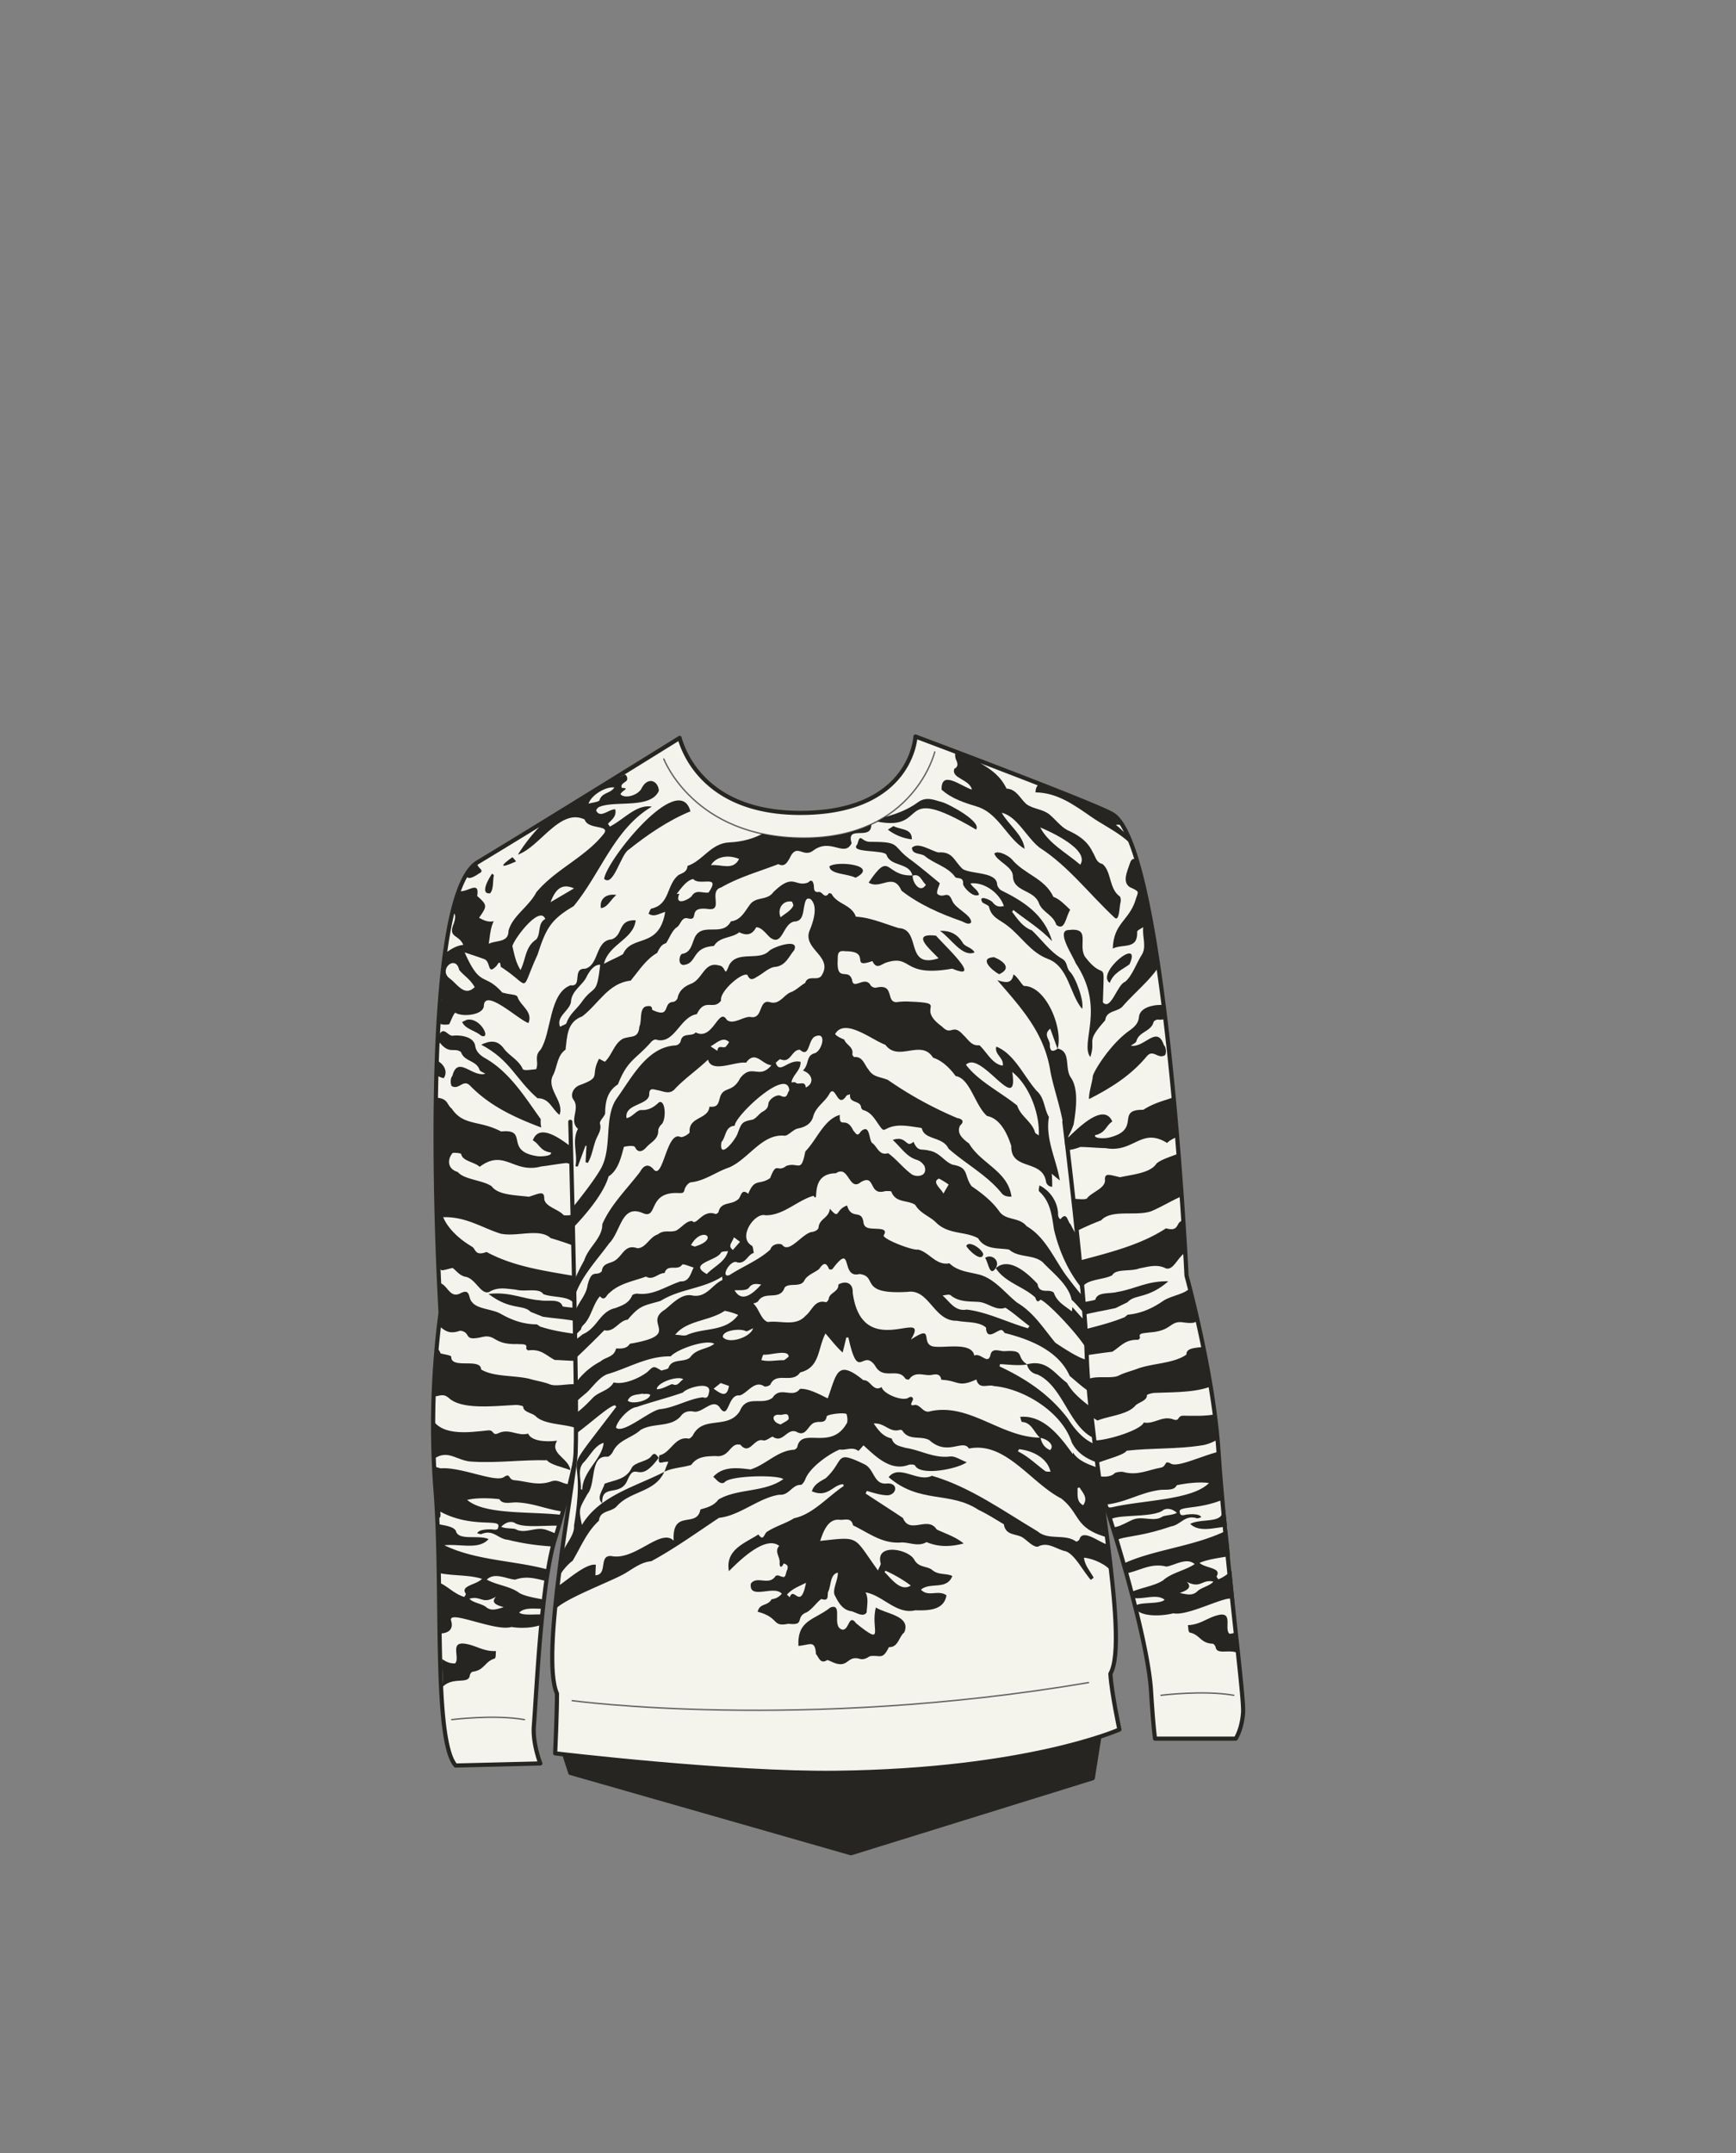 <svg xmlns="http://www.w3.org/2000/svg" xmlns:xlink="http://www.w3.org/1999/xlink" width="1250" height="1550" viewBox="0 0 1250 1550"><rect x="0" y="0" width="1250" height="1550" fill="#808080" stroke="none"/><defs><clipPath id="a"><path d="M799.15,1203.54c-21,7.91-109,43.46-201,46.14C458.94,1250.81,401,1222.09,401,1222.09c-9.66-28.15,9.61-149.43,9.61-149.43-24.9,50.82-25.95,166-25.95,166s-27.64-4.81-65.33,0c1.16-42.87-14.89-241-2.12-293.59-13.72-204.3,5.38-306.88,22.83-321.14,13-10.61,135.78-84.26,135.78-84.26s19.77,63.69,102.89,63.69,95.94-66.88,95.94-66.88,111,41,126.77,50,43.1,100.89,52.89,331.94c24,73.82,40.1,303.09,40.1,303.09s-26.72-6.42-65.38.23c2-25.82-34.52-140.47-34.52-140.47S810.87,1183.12,799.15,1203.54Z" fill="none"/></clipPath></defs><title>s03e12-02</title><polygon points="786.84 1280.17 794.13 1234.28 404.44 1257.22 410.65 1276.35 612.76 1334.2 786.84 1280.17" fill="#262521" stroke="#262521" stroke-linecap="round" stroke-linejoin="round" stroke-width="3"/><path d="M421.22,1019s-11.62,57.38-21.45,88.33-13.09,105-15.36,135.22c-1,12.66,4.65,27,4.65,27l-61,1.5c-16.33-18.74-8.92-129.52-14.45-197.94A619.79,619.79,0,0,1,317.25,945S299.2,647.71,343.93,620.76s145.46-89.52,145.46-89.52-.24-.24.73,2.61c4.11,12.15,21.13,51.38,86.21,51.38,80.35,0,82.84-55,82.84-55s131.41,49.11,142.29,56.21c38.3,25,52.89,331.94,52.89,331.94s19,68.76,22.88,124.63c5.58,81.26,18.66,177.57,17.85,189.79s-5.3,18.89-5.3,18.89h-58.1s-1.25-8-2.89-34.36c-2.47-39.8-31-134-48.07-177.22" fill="#f4f4ed" stroke="#262521" stroke-linecap="round" stroke-linejoin="round" stroke-width="3"/><path d="M836,1220.48s30.63-3.83,52.36,0" fill="none" stroke="#636363" stroke-linecap="round" stroke-linejoin="round"/><path d="M325.27,1238s30.63-3.83,52.37,0" fill="none" stroke="#636363" stroke-linecap="round" stroke-linejoin="round"/><path d="M478,546.43s21.5,56.9,100.8,56.9,94.27-62,94.27-62" fill="none" stroke="#636363" stroke-linecap="round" stroke-linejoin="round"/><path d="M410.65,807.61s5.34,199.1,3.83,238.13c-.83,21.49-25.74,146.36-13.43,173.54.05,13-1.31,43-1.31,43s125.58,15,202.58,14c137.52-1.66,203.71-31.15,203.71-31.15s-5.72-26.57-6.5-40.16c14.5-25-15.26-160.16-17.06-230.11-1.22-47.59-16.09-167.28-16.09-167.28" fill="#f4f4ed" stroke="#262521" stroke-linecap="round" stroke-linejoin="round" stroke-width="3"/><path d="M412,1224.34s164.11,22.31,371.78-13" fill="none" stroke="#636363" stroke-linecap="round" stroke-linejoin="round"/><g clip-path="url(#a)"><path d="M766.87,824.15c.26-.17,1.42-4.47,2.4-6.14a51.85,51.85,0,0,0,3.79-8.55c2.19-12.81,3.23-25.66-1.76-33.35-5.14-6.75.27-19.14-9.66-21.19l-.12.08c4.15-14.43-8.22-45.18-24.18-45.17-1.56-.68-4.87-7-7.64-8.28-1.18,7.05-5.86,5.81-11.59,4.09,17.56,20.35,34,38.17,38.24,65.78C759.51,787.88,766.87,804.9,766.87,824.15ZM755.93,752c0-3.66-5-7.12.29-11.43,1.79,4.93,3.51,9.68,5.24,14.43C758,757.5,755.88,757.08,755.93,752Z" fill="#262521"/><path d="M800.1,1131.47l-3.14-19.7c-4.47-.76-17.4-11.67-19.7-3.61,0,.65-1.92,1.88-2.37,1.64-8.26-5.92-20-.57-27.8-7.36-24.67-14.65-48.59-32-76.05-40-10.14,5.2-23.34-8.79-31.19,1,22.47,19.41,44.08,9.85,64.7,23.55,6.28,2.92,12.32,6.84,18.27,10.38,1.31,8.74,9.56,6.39,14.13,9.92,2.91,2,6.88,6.51,10.3,6.22,7.46-4.08,13.61,2.15,20.19,3.29,6.82,2.59,12.45,14.5,18,20.59l2.06-1.56c-2.57-4.7-6.41-8.81-7-14.4C787,1121.84,797.51,1126.76,800.1,1131.47Z" fill="#262521"/><path d="M413.42,960.22c-8.22-1.17-16.61-2.57-24-5.06l-.36.22V955a10.5,10.5,0,0,1-2.33-1.55c-11,0-19.51-3.82-26.14-7.58-6.42-3.64-17.1-3.33-20.81-8.62-2.76-2.37-.67-10.15-8.33-6.13-7.37,3.76-9.05-5.46-14.12-7.21-22.24,1.2-45,39-35.24,48.57,2.13-6.12,20.65-20.24,33.44-18.26,4.13,2.73,6.81,7,15.86,3.77,8.61,1.28,1.24,8,16,4.51,9.66-2.14,7.87,5.66,25,5.11,3.22.34,7.6-.57,6.49,3-.16.51,1.22,1.63,1.51,1.57,9.23-1.15,12.51,3.45,19.05,6.9,4.62.08,9.28.54,13.95.62Z" fill="#262521"/><path d="M413.78,996.53c-6-.23-13.65,1.75-17.71.15-4.75-1.91-10-2.56-14.67-4-11.53-2.75-25.72-1.24-35-6.77-.06-8.67-21.85.06-21.46-9.15-.18-1.22-6.52-1.87-7.75-2.49-2-5.86-5.28-2.08-8.65,0-13.8-.28-21.42,21.06-16.83,31.55,5-2.45,10.62-4.53,14.51-7.71,3.76,2.86.53,9.06,9.91,6.65,3.69-.82,5.15.14,7.36,1.94,9.18,8.16,31.53,5.6,47.2,4.81,2-.26,6.06.61,6.05,1.14-.05,4,6.36,4.48,8.89,6.83,5.85,6,20,5.63,27.74,8.2a3.69,3.69,0,0,0,.42-.17Z" fill="#262521"/><path d="M295.43,1042.52c6.25,3.51,2.62-.46,7.3-2.4,5.73,2.57,3.59,7.67,9.66,10.16,10.59-7.34,16.56,1.73,27.8,2,17.79,1.15,35.5-1.45,53.68-1,2.52,3.25,11,4.89,16.82,7.11-1.08-8.77-15.24-11.73-9.58-21.17-8.82,1.07-18.64.1-20.83-5.11-7.48,2-12.89-3.58-20.59-.69-5.74,3-3.36-2.08-8.18-1.65-13.6,1.33-37.14,5.35-42.19-12.6C304.49,995.4,279.45,1034.65,295.43,1042.52Z" fill="#262521"/><path d="M400.42,1104.1c-3.12-1.12-6.33-2.63-8.52-3.1-7-1.63-14.42,3.58-20.81-.21-2.94-.65-7.44-.24-10.21-1.65,2.16-2.09,5.46-4.43,9.36-3,5.65,4.14,21.93,1.9,31.93,2.27.73-2.44,1.44-4.9,2.07-7.37a.84.84,0,0,1-.32-.48c-22.9-2.56-54.95.06-67.53-10.74,6.9-1.7,16.91-1.29,23.23-.52,2.38,4.26,8.43,2,13.13,2.35,12.06.72,20.48,4.88,31.86,6.45,1-3.18,1.82-6.44,2.79-9.64s2.31-6.59,2.54-10.06c-4.07.46-7.67-3.5-12.46-2.07-10,3.7-17.56.2-26.73-.65-5.36-.25-2.69-5.92-8.16-2.13-6.48,3.71-30.78-7.59-45.22-6.45-5.93-1.16-15.59-7.45-19.74-.89-4.36,8.36-11,16.71-6.73,25.63,4.07-1.61,3.89-5.4,11.4-5.89,5.65-.36,5,1.33,4,2.17-9.68,13.49-21.87,11.34-13.38,26,4.58-4,3.77-10.13,13.18-10.72l-.06.1c8.37-3.47,12,3.31,11-5.21,22.51,12,42.9,5,41.82,10.48-.21,1.86-.37,3-4.64,2.28-3.14-.15-9.65.1-10.58,2.82,1,.21,2.52.79,3,.56,8.72-3.69,11.81,3.54,19.11,4.12,15.41,3.79,25.31,4.23,32,4.86C398.54,1110.29,399.47,1107.19,400.42,1104.1Z" fill="#262521"/><path d="M391,948c7.8,1.08,16,1.62,23.71,3.09-.11-3.08-1.13-6.4-.52-9.4-2.92-.49-9.54-.81-9.13-1.37-2-5.8-10.72-3.06-16.13-4.18-12.71-.93-21.76-6.39-37.17-4.6,15.87,12.11,24.81,7.19,30.41,12.95C385.15,945.62,388,946.87,391,948Z" fill="#262521"/><path d="M412.52,918.46c-21.19-3.68-43.17-6.8-62.17-17.13-8.36,3.08-7.62-1.84-10.36-3.74-9.73-5.72-17.44-13.22-20.9-21.28,16.27-.61,28.31,7.77,41.34,11.82,11.41,2.57,28-4.23,36.12,3.23,5.17,1.54,10.31,3.15,15.15,5V874.6a17.73,17.73,0,0,1-5.83.26c-3.68-4.39-13.37-6-14-11.78.22-6.23-3.76-3.77-11-1.51-10.45-1.23-22.19-1.24-26.84-7.52-6.22-4.44-20-4.81-24.34-10.27C321.55,841.4,322.29,834,326,830c2.06-.22,6,.24,6.08.83.91,5.19,9.56,5.63,13.3,9.19,17.86-13.32,24.31,5.18,44.36-.27,6.08-.68,12.1-1.87,18.18-2.48,1.5.41,3,.77,4.47,1-.53-4.41-1.24-8.8-1.92-13.19-9.8-7.57-22.74-15.51-26.81-4.1,4.88,2.62,5.22,7.77,13.06,8.74,1.05,2.68-7.66,3-9.91,2.63-24.2-3.65-5.55-19.86-26-17.77-15.68-8.28-27.08-3.79-35.53-16.45-3.52-2.61-2.59-7.36-10.83-7.83-1.92-1.25-2.87-7.36-7.94-7.73-17,5.4-7.62,23.88-11.69,34.08,7-6.71,15.83-12.17,13.17-20l3.39.29c.16,11-9.25,23.44.37,33.12,4.92,4.55.75,11-6.92,15.11-5.28,2.84-11.23,5.72-11.21,11.19,1.37,24.73-13.61,51.22-8.29,75.4,6.74-3.25,24.74-25.77,32.52-17.33.54.45,5.23-1,8.07-1.6,2.57,1.94,4.71,5.12,8.7,6.25,7.93.95,11.41,13.47,17.7,11,6.08-3.81,12.52-2.24,18.9-1.67,6.55,1.9,16.9-1.56,19.93,3.21,6,2.55,17.22,1.25,21.29,5.87ZM296.1,892.73c4.65-4.14,3.76-9.7,11.12-12.8l2.79,2C305.5,886.67,303.32,893.65,296.1,892.73Z" fill="#262521"/><path d="M772.11,941a21.17,21.17,0,0,1-.35,3.1c-4.93-3.95-10.55-6.59-12.9-13.28-.42-1-3-1.56-4.52-1.53-3.62.09-6.6-.26-7.28-5C740.28,917,726.75,904.37,717,913c6.76,10.33,19.83,13.18,28.38,21,.89,2.05,1.25,4.25,3.84,1.67,4.72,1.68,24.59,22.2,32.55,34.43q-.64-9.82-.73-19.68C777.73,947.72,774.83,943.81,772.11,941Z" fill="#262521"/><path d="M793.07,1070c-1.17-4.52-2.38-9-3.39-13.59-6.27-2.3-13.18-4.63-17.18-10.81,0,.44,0,.88,0,1.33-9.34-13.14-21.24-28.37-37.9-26.89.41,1.27.76,3.63,1.24,3.65,7,.39,8.66,7.56,12.95,11.31-28-.27-50.53-25-78.63-19.07-5.28,1.83-6.64-3.88-10.94-4.53-2.58.38-4.22,1-2.21-2.92,1.3-2.52-1-3.53-2.75-2.28-4.16,3-18.39-2.62-19.41-7.64-6.2,3.94-8-5.4-13.16-4.92C602.6,978.12,602.5,989,596,1006.72c-5.41-2.54-13.59-7.27-20-6.83-5.25,7.23-14.1-2.32-19.66,6.3-7.65,6.1-18.69-2.65-23.65,9.74-8.66,13.63-26.53,2.68-33.87,17.53-.72,1-2.16,2.39-3,2.23-10-1.86-12.8,10.36-21,12-1.71,8.32,1.58,4.25,6.46,4.69a72.25,72.25,0,0,0-2.8,7.16c-20.42,10.6-46.87,17.09-59.46,38.31-2.54-11.79-2-11.46,4-22.28,6.3-7.44,1.46-27.89,14.23-26.84,1.08.21,3-1.74,3.84-3.16,4.09-9.12,13.42-10,20.15-16.11,9.2-5.44,21.57-1.54,28.94-9.91,1.78-2.65,5-4.12,9.13-3.35,6.65,1.63,14.35-10.86,19.46-2.11,6.17,8,5.24-10.66,13.79-9.45,5.73-1.61,10.66-11.26,17.7-6.61.83.63,4.16-.44,4.56-1.48,4.33-9.29,15.6,0,21.36-8.53,14.33-3.5,12.47-17,18.19-28,4.12,4.64,7.74,9.54,12.38,13.69.79-3.23,1.72-7,2.64-10.82l1.49,0c7.22,33.06,10.06,7.28,19.26,20.36,5.8,10.65,16.37,1,21.64,9.1.26.61,2.54,1.08,2.77.74,4.52-6.46,10.85-2.34,16.27-3.26,2.75-.47,6.15-1.28,7,3.53,12.64.5,11.76,5.92,25.22-.26,2,7.77,8.41,3.21,12.51,4.76,21,1.72,49.05,18.34,56.19,40.66,3.87,7.47,10.31,11.48,17.29,14a83.65,83.65,0,0,1-1.54-13.23c-7.72-3.19-14.15-10.9-18.57-18-13.11-17.28-30-28.57-49.18-37.57.1-.55.21-1.1.31-1.66,6.5.34,13,1.25,19.49.31a9.1,9.1,0,0,0,7.41,7.12c18.59,8.51,22.63,37.45,40.62,45.83-1.32-7.53-.95-15.3-2.74-22.75-6.32-4.79-12.83-10.21-16.54-17-9.2-6.77-14.52-17.06-28.81-13.38,0,0,0,0,0,0-8.47-5.42-.59-10.57-16.34-9.42-3.64,0-8.94-2.81-10,2.88-1.87,7.14-6.89-2-11.64.27-1.5-9.59-20.37-5.68-27.27-6.35-13.6-.07.42-17.65-18.34-5.15,15-25-35,17.12-41.9-33.72.4-7.42-5.44-8.81-10.3-5.93.25,5.43-6.38,5.62-7,10.4-.12.9-1.5,2.46-2,2.33-8.1-2.16-9.94,6.1-14.57,9.67-7.2,8.15-17.89,3.32-27.12,4.58-5.07-1.38-6.41-9.71-10.57-13.31.72-.34,2.87-.64,3.62-1.88,4.9-7.61,15.47.24,18.93-9.61,3.19-3.85,11.88.52,14.45-5.58,2.35-3.71,7.18-5.17,10.27-7.68,2.65-3.52,4.75-6.17,7.28,0,.13.32,1.9.4,2.34,0,15.49-20.55,5.45,7.16,19.56,3.51,13.77,1.6-1.14,15,34.7,12.84,15.64-2.27,18.75,21.26,35.41,20.81,6.56,1.35,16,.38,21,4.94.23,7.8,5.25,4.26,7.72,3,2.64-1.31,3.71-2.32,5.67.87,16.58,4.15,38.63,12.05,46.83,30.92,4.89,4,9.54,8.45,14.88,11.78-1-7.78-1.85-15.58-2.52-23.4-3.43-.5-10.47-4.08-22.7-12.31-8.67-10.48-15.58-21.76-27.52-28.86-8.67-6.95-15.5-16.34-26.14-19.86-7.63-2.14-16.43-2.41-22.59-8.45-9.63,1.91-14.54-8.1-22.65-9.89-3.45.85-24-6.88-24.77-10.06,4.78-7.23-9-3.45-12.5-6.14-.86-.24-1.76-1.87-1.91-3-1.19-10.48-8.56-1.57-11.87-12.52C601,871,605,878.68,597.51,870.19c-.52,6.63-7.31,7-8.07,13.19-.07,1.62-1.62,2.81-4.26,3.49-7,.22-16.83,16.2-21.93,9.34-.77-.9-6.88-1.6-8.58,3.37-8.39,7.72-19.88,12.15-29.44,18.42-7.19,2.43.88-12,5.73-9.12,6.15,1.12,7.34-5.77,11.83-6.86-.48-1.81-.43-4.58-1.53-5.27-10.39-6,2.19-24,9.81-21.85,13,.31,23.12-10.85,34.72-14,4.78,6.65-3.72-16.1,16.11-16.23,9.36-6.44,9.23,13.57,18,6.33,10.76-6.23,5.24,10.12,17.41,6.53,1.57,0,4.29-.23,4.53.43,3.08,8.3,11.79,5.77,17.17,9.47,3.58,6.09,10.25,8.13,14.69,12.4,9,9.2,21,6.36,30.55,11.6,5.12,8.55,14.94,6.87,22.32,8.16,7,6.15,17.12,3.26,24.1,9,7.38,7.86,18.64,16.11,21,27.25,3,2.52,5.55,6,8.39,8.91-.24-3.89-.5-7.78-.56-11.68-4.16-4.65-7.95-9.77-11.53-14.41-9.12-12.49-15-27.86-28.75-35.89-5.57-6.83-14.83-3.81-19.63-10.59-5.4-7.63-12.55-13.05-20-18.22-5.61-7.55-1.57-13.52-13.64-15.44-6.2-2.36-9.27-8.84-16.9-10.14-5.74-1.66-8,1.23-11.32-6.42-5.47,5.33-4.65-4.86-14.9-1.28,6.1,5.55,9.9,12.09,17.28,14.31a10,10,0,0,1,5.6,4.6c2.4,7-5,8.21-8.95,6-6.18-4.31-11.29-11.16-17.33-15.39-6.52,2.1-7.77-5.08-11.68-7.5-2.33-3.56-1.4-13.66-7.84-8.22-2.57,4.08-3.33,1.91-5.49-.54-5.24-11.15-10.24-.6-9.72-11.27-11.37,3.11-16.6,17.94-24.84,26.3-3.08,16.12-4.77,7.35-13.64,10.38-6.87,5.39-6.85-3.91-11.65,8.72-7.52,5.52-11.21-.35-15.78,11.4-5.51-4.61-5.05,3-7.7,4.23-4.53,3.88-12,1.34-13.67,8.67-.15.71-1.62,1.77-2.25,1.61-9.22-3.55-13.71,8.84-16.74,5.07-4.28-.34-7.89,5.11-11.75,6.94-4.53,1.5-8.49-.88-13,2.66-6.15,2-8.51,9.78-14.67,10-9.81-3.43-10.53,6.46-17.69,9.65-3.41,1.41-7.49,1.71-8,6.92-4,4.25-7.11-2.42-10.25,10-1,7.18-6.12,11.75-8.64,18.24,0,.41-.06.79-.1,1.18V961.3c1.31-1.42,2.61-2.85,4-4.11a5.65,5.65,0,0,1,1.28-2.87c6.24-5.67,6.87-14.68,12.35-21.1,3.66,4.15,4.71-1.16,6.75-2.31,7.37-7.1,17.54-8.55,26.43-11.87,5.17,3.05,8.81-2.66,13.41-2.53,1.9-7,9.29-1.22,12.6-6,.66-1,5.43,1.27,8.3,2-2.36,4.81-3.23,10.31-9.48,10-10.81,3.58-19.66,10.4-31.2,8.79-1.28.11-3.26.52-3.62,1.4-2.35,5.61-7.3,7.19-12,9-11.39,2.48-12.89,14.36-23.58,18.91-.41.38-2.72,2.15-5.63,4.37v13.43c8.26-7.8,17.42-16.84,21.16-20.74,7.31,1.73,10.5-7,16.89-7.61,8.93-10.57,11.31-9.89,23.63-13.49,14.12-8.83,30.55-8.57,44.41-17.54,0,1.42.25,2.46.07,2.54-7.37,3.24-11.4,13-21.71,11.08-7.36-1.62-13.8,5.43-19.35,10-17,10.4,13.28,18.17-25.47,24.75-2.57,3.89-6.27,3.41-10,3.45-1.32,6.28-7.51,6-11.11,9.26a51,51,0,0,0-17.75,15.3c.27,4.47.41,8.94.49,13.41,3.22-3,6.68-5.7,7.74-6.72,4.34-4.27,8.56-10.41,14.08-12.69,15.5-4.48,29.21-13.24,45.9-12.94,4.86-5.36,26-12.54,31.4-9-5.31,4.09-12.66,3.29-17.25,9.56-4,4.25-13.26.52-15.71,7.7-.32,1-3,1.25-5.06,2-5.47-3.1-5.29-3.79-9.92.79-5.74,4.61-17.39,9.67-24.48,7.71-3.49,6.13-10.73,6.56-15.1,11.15-1.39,1.45-6.91,7.35-11.47,10.58.07,4.85.23,9.72.21,14.58,10.28-7.5,23.37-19.65,27.3-19.81l.94,1c-46.08,60.7-20,21.06-30.46,85.61.54,7-6.26,13.19-8.17,19.62-1.2,4-3,13.46-2.2,17.59.06-3.15,6.8-10.27,9.31-11.82,6-10,10.09-20.75,19-28.92.8-7.79,8.84-5.88,12.92-10.48,9.82-11.12,27.4-9.81,34.14-24.74,6.09-3,13.32-3,19.44-5,4.46-6.31,11-6.1,17.32-6.37,10.58,1.48,10.26-10,18.08-8.09,6.72,8,9.66-5.2,16.33-3.15,2.15.49,5.25-2.27,6.86-2.73,7.34,5.35,10.18-6.35,17.09-3.5,7.68,4.47,8.19-6.28,14.3-6.83,2.51-.85,6.67,1.22,7.47-4.11.26-1.76,13.85-3.22,14.37-1.62.69,2.13,1,5.72-.18,7-11.4,19.3-32.25,1.89-35.29,16.4,0,.76-1.61,2.15-2.45,2.13-11.76.56-20.14,10.77-31.27,14.17-8.8-1.06-19.65-2.65-26.82,5.34,2.36,1.77,5,6.14,8.22,3.89,3.27-4.77,37.76-5.59,42.25-2.28-13.59,9.78-32.92,6.58-46.71,14.7-3.48,4.63-8.2,5.76-13,7.15-2.49,14-20.59-.87-19.25,22.48-9.32-9.39-27.66,14.57-44.89,11.06-9.44-.82-2.3,13.48-11.47,13.84.08-2.53.18-5.05.28-7.58-7.19-1.07-20.36,11-26.61,15-.27.13-3.33,14.78-2.37,16.87,7.56-8,41.4-20.32,50.62-26,5.71-3.45,11.38-7.84,18.24-8.37,16.27-8.73,33.08-20.8,48.85-31.27,14.92-1.5,28.8-14.56,43.52-16.64,6.87.69,9.13-7.25,15.25-7.07,1.09,0,2.73-2.4,3.33-4,3.22-8.66,17.27-18.43,24.8-21.47,4.41.75,9.1-2.29,13.39,1,.21.16,2.46-2.64,3.74-4,8.71,7.94,19.46,18.88,32.4,14.08,1.41-.54,4.42-.29,4.72.47,3.93,7.75,30.6,2.46,37.22-2.39-4.36-1.6-8.34-4.51-12-4.15-11.52,1.5-21.16-4.58-32-6.17-3.9-1.26-8.48-1.54-10.05-6.78-5.83-1.35-8.85-4.8-12.95-10.79,8.21-.56,11.14,6.67,18.69,4.63a2,2,0,0,1,1.88.41c4.91,7.73,13.23,3.41,19.57,7,13.07,11.77,24-1.17,28.45,6,26.34-5.35,44.56,24.75,66.53,36,13.69,10.84,9.27,20.85,31.54,27.49Q794.36,1088.26,793.07,1070ZM549.86,975.22c4.22.65,18-4.09,18,1.45a23.28,23.28,0,0,1-3.3,2.55c-6.89,0-10.91,1.3-16.37-.08C548.72,977.77,549.18,975.3,549.86,975.22Zm134.65-42.71c6,5,13.68,4.31,20.18,4.78,6.82.48,12.19,6.69,19.25,4.17,6,3.83,11.55,9,17.38,13.23-.4.53-.8,1-1.21,1.57-14.5-4.15-29.31-11.74-44.09-13.46-8.29,1.51-11.91-5.34-17.36-10.18C680.65,932.53,683.32,931.53,684.51,932.51Zm-8.38-84a56.57,56.57,0,0,1,6.94,4.28l-3.77,6.5C677.79,855.9,670.49,850.84,676.13,848.51ZM528.49,890.76l4.35,3.26-5.1,5.84C523.82,897,527,894.83,528.49,890.76Zm-8,71.77c-.35-4.95,12.81-6.33,16.45-4.24,1.05.53,3.06-1.06,5.33-2C540.34,962.83,524.55,968,520.45,962.53ZM539,927.45c2.58-4,5.82-3.12,9.1-2.69-5.18,5.76-13.72,13.88-19.15,4.15C531.94,928.69,536.76,929.35,539,927.45Zm-41.47-31c7.87-14.4,21.21-4.45,2.7,1Zm11.39,20.75c-14.06-7.61,7.27-9.54,10.15-15.33.87-1.13,3.38-.84,5.14-1.2C522.17,908.55,514.22,911.64,508.93,917.22Zm-14.6,44c-2.19.8-5.63-.43-8.16-.22,8.14-10.52,24.83-9.86,35.66-17.29a46.56,46.56,0,0,1,9.71,2.94C522.35,959.25,506.61,955.51,494.33,961.23Zm24.59,34.48,6,2.09c-1.55,9.06-6,5.49-11.08,2ZM492,993c-3,1.88-3.9,5.4-8,3.45-2.92.91-7.3,3.8-11.12,3.7C473.19,995.18,488.14,990.19,492,993Zm-29.13,10.2.06.4c1.79-.12,3.56-.32,5.26.44-.3,4.38-13.43,7.42-16.19,4.27C454.05,1003.58,458.83,1004.27,462.9,1003.24Zm-4.59,9.8c10.91-3.77,22.65-6.67,33.51-10.49,2.57-3.38,20.13-8.51,18.86-.64-.51,1.78-.55,5.59-4.5,4.07-10.25,1.1-20.16,7.45-30.84,8.56-7.54,1-26.67,18.14-31.76,13.32C444.2,1023,453,1013.36,458.31,1013Zm-38.64,40.46c5-4.72,8.32-12.8,15-14.71-1.08,11.7-15,20.24-15.39,33.69l-1-.26C418.73,1066.1,415.65,1058.59,419.67,1053.5Zm142.46-28c-6.13-1.32-7.22-7.66-.62-6.9,2.34.41,6.43-2.53,6.41,2.67C567.91,1022.6,564.47,1023.9,562.13,1025.53Zm190.24,33.41c-6.42-4.78-12.21-10.5-19.41-14l.85-1.56c9.21,1,20.23,5.91,22.66,16.24C755.09,1059.43,753.39,1059.69,752.37,1058.94Zm3.71-14.94c-3.79-1.61-5.84-4.55-6.8-8.68C753,1035.59,760.09,1040.07,756.08,1044Zm23.83,39.69c-4.92-2.59-3.85-7.52-4-12.37l1.38-.39C780.07,1075.15,783.51,1078.57,779.91,1083.69Z" fill="#262521"/><path d="M763.08,849.83c-2.31-14.9-10.54-29.68-7.81-45.69-3.56-5.9-3-13.65-8.82-18.81-9.11-10.21-16.13-26.83-29.09-31.83-1.43,5.79,5.49,7.83,4.72,13.66-7.53-.86-11.58-9.85-16.85-14.65-5.75.7-8.08-4.22-11.63-7.41-7.74-8.79-8.46,1.14-15.23-6-19.9-14.3,5.58-16.85-23.09-18a47.42,47.42,0,0,0-9.75.38c-8,0-.94-13.78-14.95-10.39a4.58,4.58,0,0,1-3.65-1.64c-3.89-7.42-12.44,3.53-13.32-3.69-2.56-9.74-11.56,2.53-10.39-15.13-.12-5.17,1-6.4,5.59-5.8,19.18,0,2.47,12.93,19.36,7.08,3,6.4,6.21,2.32,10.14,1,19-5.88,10.81,10.87,47.36,4.45,23.41,9.85-7.33-18.31-11.62-23.71-19.09-2.28-4.09,9.92,1.77,16.25-24.53,8-12.2-20.88-28.57-21.71-10.2-3.07-20.46-7.67-31-8.23-3-8.73-13.28-8.82-17.38-16.26-.28-.49-1.91-.83-2.06-.6-3,4.53-4.72-1.28-7.07-.95-4.57.64-3.29-3.23-3.9-5.54-.77-2.94-1.79-3.32-4.06-1.23-9.57,3.51-10.22-7.41-24.86,6.84-4.48,6.19-11.69,3.16-16.38,8.34-4.1,5.13-6.77,11.92-14.27,12.74-6.22,12.07-21.78-.73-26.61,13.11-1.66,4-2.63,9.57-8.58,10.31-2,1.09-3.12,7.69,1,8,10.22-1,5.62-12.67,21.95-13.66,4.28-7,12.84-5.46,18.27-9.89,5,2.46,9.21,2.16,12.17-3.57,3.7-.27,7.28,4.81,10,7.3,9.63,7.28,9-11.61,18.71-11.55,5.29-1.11,5-7.14,6-11.46.67-3.09,1.32-6.2,4.55-4.5,5.49,5,1.91,15.93-.52,21.92-6.34,14.08,17.79,19.08,8.11,33.41-3.19,3.61-9.54-1.07-11.54,4.91-3,1.72-6.44,5.05-9.61,6.41-5.66,1.64-8.51,9.64-15.81,7.46-8.43-2.32-4.66,12.42-13.9,10.66-5-.64-12.38,5.95-17.12,2.1-5.8-9.87-9.95,15.47-22.41,9-2.86,3.48-9.64-.48-10.84,6.54a4.59,4.59,0,0,1-3.52,2.81c-20.7,1-31.8,23.44-42.71,38.51-9.31,13.91-2.63,35.65-11.53,50.79-4.46,7.59-12.11,17.53-19.65,27v15c11.17-11.7,22.38-25.76,25.53-37,7.12-4.46,9.14-14.48,11.06-21.29,2.63-.61,7.32-1.08,7.95.2,3,6.24,7.66.74,8.24.08,3.17-3.61,8.66-5.64,8.5-12,0-1.39,1.06-3.08,2.08-4.2,3.83-2.75,3.41-18.32-1.53-16.13-3.73,3.58-7.55,5.9-13,5.57-3.29.2-6.5,5.43-10.42,5.8-1.49-10.39,15.39-9,16.38-16.69-.12-4.64,1.95-4.4,4.92-3.61,5.41.76,9.88,4.16,14.3-1.47,7.23-7.36,15.63-13.18,23.12-20.32,2.44,10.1,19.87,1,27.37,2.23,6.77-9.37,11.49,1.36,18.29,1.81-9,10.73-13.94-1.71-22.53,9.34-5.67,11.07-12.24,5.34-14.65,14.3-1.27,4.85-2,6.62-7.45,6.21-.83,9.38-15.18,7-14.27,18.31.08,1-4.81,4.09-6.58,3.5-10-4.73-12.4,30.79-19.18,23.53-3.67-4.42-7.08-3.66-10,1.63-9.19,12.08-20.92,23.4-27.11,37.57.15,10.1-10,16.46-13,26-2.5,4.55-4.92,9.31-7,14.25v12.37c4.37-14.58,16.32-26.89,24.84-38.68,8.75-8.84,8.77-28.58,24.43-21.83,11.16,4.71,2.9-15.9,26-14.45,2.21-.11,3.33.33,4-2.69.47-2,2.92-5,4.61-5.1,9.95-1,18.14-7.6,27.45-10.68,13.88-6,23.43-24,39.31-22.91,2.77.77,6.61-4.48,10.26-5.15,5.35-1,9.55-3.51,10.92-8.54,2-7.44,8.76-10.54,11.89-16.81,4.36-6.49,5.54,11.64,12,1.9.5-.71,1.8-.8,2.72-1.18C611,794.49,619.35,792,620,797a2.91,2.91,0,0,0,1.42,2.12c6.5,1.69,9.12,7.85,12.82,12.62,1.59,2.06,2,2,4.2.86,7.38-3.85,15.8-1.83,23.59-.8.63.08,1.71.32,1.77.65,1.92,8.45,15,5.61,19.17,14.46,11.8,10.6,27.37,18.84,37.91,31.67,1.77,2.57,4.62,3,7.44,2.93C725.76,843,706.54,838,697.75,823.25c-3.76-2.83-9.34-6.93-6.49-12.92,4.51-3.9-.6-5.26-1.8-5.32a274.9,274.9,0,0,1-50.19-27.57c-6.4-2.54-10.41-1.88-14-7.54-2.94-3.43-4-9.44-10.16-8.89-.42,0-1.48-1.48-1.37-2.1.94-5.3-4.47-6.55-5.8-10.42-1.71-.9-5.09-2-6.62-4.08,7-12,26.84,4.52,36.17,7.74,9.39,12.76,25.84-4.48,34.38,9.35,6.24,1.81,12.27,7.62,16.19,13.16,10.57,1.69,13.85,21.09,22.69,28.79,9.43,1.76,14.55,12.67,17.43,21.57-.44,18.06,22.24,9.2,25,25.57a4.47,4.47,0,0,0,4.46,3.79,88.65,88.65,0,0,0-.36-9.36Zm-192-197.55c-1.85,3.59-6,5.57-9,8.09-2.57-5.75,1.36-12.45,8.17-11.28C570.53,649.81,571.46,651.3,571.12,652.28ZM522.5,753.59c-1.74,1.41-5.58-1.87-5.93,2.94l-4.92-3.22c4.56-2.56,9-7.35,13.33-3.09A16.5,16.5,0,0,1,522.5,753.59Zm39.67,35.32c-2.8-1.39-8.63,2.39-8.94,5.91s-2.41,4.47-4.66,5.87-4.11,4.55-6.74,5.39c-7.55,1.35-7.9,2.47-10.56,9.51-1.32,4.71-13.85,20.32-11.81,6.65,3.42-3.69,2.51-11.4,9.57-11.76-.11-7,38.21-42.82,39.3-25.42C566.74,786.55,567.24,791.45,562.17,788.91Zm24.7-30.75C580,759.92,583,766,578.14,770.7c7.29,2.7,8.16,9.38,2.07,12.24-.49-5.51-5.27-1.36-7.34-3.57-.51-.55-2-.11-3-.12,1-5.77,6.85-8.46,6.56-14.82-9.08-2.08-15,9.42-17.87.64,1.19-.87,2.7-2.74,3.5-2.45,7.37,3.13,7.83-6.93,13.86-6.91,7.46,6.64,5.64-8.18,11.6-9.77C595.41,743,591.9,756.21,586.87,758.16ZM748,817.4c-1-.74-2.57-1.34-2.75-2.25-2.33-7.93-10.34-11.33-12.8-19.22-11.78-9.54-28.23-17.72-36.91-29.4,10.82-10.94,38.33,37.94,33.32,5.2C741.27,781.66,748.7,801.67,748,817.4Z" fill="#262521"/><path d="M778,908.42c-.9-6.34-2.5-12.6-3.2-19a2.15,2.15,0,0,1-.76-2.11c-1.22-2.11-2.39-4.25-3.46-6.45,0,.09,0,.17-.07.26-1.92-2.47-2.45-8.89-6.88-3.45-1.19-.24-1.85-2.37-1.78-3.64-.15-9.07-6.22-17.21-13.45-20.63-.07,1.49-.77,3.77-.12,4.36,8.07,7.25,9.07,17.18,10.64,27.42,3.79,16,10.72,31.21,20.81,43.16C779.09,921.73,778.93,915,778,908.42Z" fill="#262521"/><path d="M474.39,1049.39c-15,20.68-16.26,1.8-22.43,15.8-5,13.31-19.35,2.07-18.28,17.44l.21-.22c-5-3.87.24-9.56,1.5-14.3,7.12-2.64,15.63-2.87,19.67-11.72,2.5-3.78,10.44-4.17,13.49-7.55,2.89-4.22,4.14-1.24,5.82.82Z" fill="#262521"/><path d="M431.34,581c11.38-5,37.26,1.72,43.1-11.76-.64-7.39-8.18-10.43-12.63-1.38-2.68,4.7-11.7,7.41-15,4,.54-2.56,7.37-4.51,1-4.59-1.44-2.71,2.09-3.79,3.48-5.36,1-1.39-.15-4.69-2-4.28-5.45,5.14-15.61.5-18.85,10.22-23.42,7.3-44.35,26.26-57.53,47.41C388.7,609.83,403.29,581.41,421,590c2.19,7.61,19.27,3.5,13.54,10.54-13.61,17-34.36,25.09-48.36,41.85-5.34,10.36-17.4,17.13-20.06,27.88,0,8.5-8.76,6.49-14.21,9.19.91-5.51,1.12-11.2,3.59-16.25-3.89.87-7.18-.59-10.55-2.5,6-8.47,6-9.11-1.36-15.67,2.32-14-10.91,2.12-15.75-5.67-10.45,2.94-13.44,18.66-17.53,28.24l-1.66-.66,3.09-13.14-1.23-.75c-7.84,13.56-17,40.5-13.13,56.31-3.47,15.88-7.64,33.83-3.88,49.79,2.76-8.49,5.53-9.09,11.58-13.94,2.77-3.25,2.94,2.61,5.07,3.2,2.44.68,5.31,1.11,7,2.77,6.7,7.92,10,2.67,14.82,6.24,2.22,6.87,11,5.86,13.31,12.71.44,1.32,2.74,1.93,4.18,2.86-9.49,2.84-19.85-13.63-23.75,1.66-1.62,1.64-1.38,6.07-.39,7.27,5.39,3,8.27-5.65,13.43-.06,14.29,14.62,32.38,22.85,51,29.87a19.5,19.5,0,0,1-.38-6c-12-16.82-22.84-34.47-40.9-44.4-3.47-2.29-5.74-4.48-6.4-8.85-1.42-6.43-10.85-7.35-15.58-6.91-3.88,1-6.58-7.07-10.18-.79-2.29-3.24-7.09-9.33-3.94-13.21,2.82,5.88,5.49,6.61,10.92,5.86.76-.54,3.12-7.86,4.63-8.37,4.46,3.16,20,2,20.48-4.9.5-13.43,25.91,10.81,32.14,12.3,3.25-8.39-5.7-12.15-7.94-18.84-.55-1.67-5.47-1.66-8.38-2.46-1.05-.29-2.72-.4-3-1.1C348.4,700,346,711.49,334.57,685.67c4.91,1.65,9.78,3.19,14.57,5,4.36,2.5,1.75,11.35,8.08,5,1.12-.94,2.81-5.73,3.33.34,22.7,14.72,13.37,19.74,26.55-8.81,6-18.76,9.59-25.27,25.91-34.8,19.66-23.8,29.23-55.67,56.3-71.66-11-2-20.47,9.54-30.18,14.32l-1.39-2c2.92-3.06,6.37-5.46,5.26-10.4-4.6-.23-10.65,6.8-13.7,1C429.09,583.16,430.41,581.37,431.34,581ZM305.18,696.22l1.49-.19c2.18,6.86,4.95,13.41,10.28,18C323.2,734.89,303.41,703.69,305.18,696.22Zm2-9.93c7.25-12.85,12.57,11.34,14.36-20.94l-1.18-.43c1.24-9,10.35-11.47,6.39-.11-4.36,10.61,3.53,7.62,6.85,15.44C321.75,681.54,319.09,692.81,307.15,686.29Zm34.63,24.32c-7.33,7.29-12.43-2.11-17.85-6.07-8.77-6.27,4.13-17.85,6.68-6.27C334,702.47,338.28,704.59,341.78,710.61Zm44.44-34.4c-8.18,5.41-7.4,13.91-11.43,22.13-3.42-5.46-4.33-10.48-5.88-17.24,1.58-5.73,19.74-29.61,23.68-19.52C386.93,664.79,389.56,672,386.22,676.21Zm10.2-26.72c3.85-10.39,8.84-13.45,16.87-9.92Zm27.32-70.87c2-6.39,12.84-12.63,18.59-11.66-3.09,4.63-9.06,3.36-10.81,9.45C429.29,577.74,426.25,577.78,423.74,578.62Z" fill="#262521"/><path d="M849.47,713.15l-.06-.17c-.55,3.16-2.82,6.63-4.14,8.85-4-6-6.16,2.32-10.1,1.66-4.75,0-14.08,1.72-15,8.25-.35,4.41-2.46,6.79-5.77,9.37-14.75,9.78-27.57,31.19-27.57,33.89s-3.19,12.72-2.64,16.25c15.39-7.79,30-16.93,41.36-30.57,4.75-6,8.21,2.32,13.38-1.1.91-1.28.84-5.72-.88-7.21-5-14.91-14.14,2.41-23.8.41,1.37-1.06,3.62-1.87,4-3.22,1.81-7,10.65-6.79,12.39-13.83.21-.84,2.19-1.85,3.21-1.71,5.05.72,8-2.27,11.13-5.8,2-2.87,7.18-1.72,8.5-5.7C852.27,719.29,850.72,716.19,849.47,713.15Z" fill="#262521"/><path d="M607.12,1068.53c-7.42.22-10.78,10.06-22.53,5.1,1.43-5,6-7.11,10-9.45,14-12.92,5.64-20.77,28.06-9.9,7.3,3.83,6.36,15,16.26,13.71,8.24-.31,6.79,8.19.1,8.51-5-.09-10-1.78-14.88-3.15-.27.63-.55,1.26-.83,1.9,8.9,5.87,18.09,11.71,26.86,17.59,4.93,12.24,17.83-1.85,24.29,8.25,5.93,2.88,13.74,5.3,19.4,10.1-9.07,2.38-17.91,2.75-26.67-1-6.32,3.72-12.69-.16-18.73.3-13.41.94-23.3-7.16-34.2-12.33-1.29-6-6-3.74-9.27-4-8.64-1.18-12,8-14.4,15.18,29.07-3.2,23.6-3.5,41.62,21.27,1-2.67,2.21-4.15,1.92-5.13-4-15,20.46-10.16,24.27-2.46,3.31,5.65,8.71,4.31,12.54,7,4.61,4.17,9.94,2.36,14.8,4.57-4,10.46-15.89,4.13-22.58,9.85,5.22,5.62,12.4-.19,18.35,4.07-1.83,11.39-14.43,10.94-22.49,10.79-13.55,3.26-23.4-10.87-35.78-12.89,2.35,4.31,1,9.64.82,14.41-2.76,4.13-8.21-.65-11.86-1-6.09-1.32-8.88-6.92-11.21-11.53-1.7-4,2.56-11,2.3-16.13-5.81,1.41-4.66,9.19-7,13.89-.75,2.33,1,7.09-4.79,5.12-2.67,1.3-7.57,8.8-11.92,10.11-6.75,3.76.11,9.06-11.95,7.71-12.16,2.51-5.91-4.34-22.06-8.65,1.5-6.43,7.23-3.85,10-9a11,11,0,0,0,7.37-3.93c-5.3-6.64-23.94,4.92-22.29-7.34,4.53-6,13.08,1.93,17.8-5.45a2.63,2.63,0,0,1,2.36-.29c4.37,1.61,4.34,1.66,5.49-2.89,1.35-3.1,1.53-4.82-2-5.86-2,4.25-3.11,2-2.9-.75.3-4-4-7.86-.32-11.91-9.84-7.75-28.28,10.2-36.22,18.21-2.77-15.6,11.64-20.19,21.24-26.45,3.51,5.11,4,.13,5.86-1.67,6-4.12,13.79-6.18,19.84-10,13.53-2.81,24-15.41,35.73-23.18Zm30.43,62.25-.58,1.06c4.91,4.83,11.6,14.38,18.84,9.61A96.19,96.19,0,0,0,637.55,1130.78Zm-57.18,8.69c-4.79,2.51-10,4.25-13.73,8.55l2,1.93C571.71,1141.31,576.36,1160.12,580.37,1139.47Z" fill="#262521"/><path d="M627,590.42c3.51,17.49-18.44,1.8-13.79,16.61-5.23,10.64-15.13-4.33-27.8,5.43-7.3,5.44-11.7-6.21-16.94,5.61-2.11,3.64-3.8,6.1-8.08,4.07-13.5,5.21-28.41,9.32-41.14,16.76-9.32,2.62,1.65,16.45-8.57,15.59-16.57-2.4-6.68,8.45-14.86,6.81-5.15-1.81-5.46,4.37-8.48,6.27-3.39,2.18-5.47,8.06-7.69,11.4-3.61,1-4.86,3.9-6.5,7.09-7.79,4.29-13.28,12.93-19,19.92-16.12,1.72-23,16.54-34.84,25.69-11.07,4.1-10.86,14-12.11,24-6,4.24-5.86,11.81-8.63,17.75-6.13,10.16,8.15,19.35,4.29,29.21-5.65-4.24-7-12-15.89-12-16-14-19.4-27.42-40.49-38.54,6.34-2.89,11.57-3.72,16.37,2.85,3.89,5.33,10.54,7.9,13.59,14.71.62,1.39,6.25.41,9.53.09.4,0,.89-2.77.8-4.21-.21-3.63-.86-6.55,2.53-9.92,7.85-12.18,6-40.51,21.52-46.28,9,1.29.71-12.4,10.57-11.91,10.22-2.83,7.08-20.42,19.2-21.17,8.56-3.29,3.86-14.24,17.14-13.73-1.53,13.87-19.36,17-22.86,31.32,5.65-3,9.54-4.42,13.72-6.91,6.24-14.51,26-3.48,30.39-30.45-4.46,1.24-7.87,4.07-12,1.31.68-1.26,1.12-3.34,2.09-3.68,13.54-3,10.64-17.1,19.48-24.16,2.94-1.57,6.12-2,6.5-6.56,10.95-3.6,16.9-16.39,30.06-16.92,9-.36,18.82-2.83,26.39-7.68,24.88-5.39,50.87.14,75.59-8.22ZM403.27,739.2c2.41-1.31,4.31-1.68,4.61-2.62,2-6.18,6.92-9.74,10.48-14.5,9.61-14,11.18-3.93,13.8-27.54-4.44-.2-7.47,4.43-9.43,7.91-2.93,7.09-11.32,10.33-11.65,19.24C409.67,728,400.3,731.83,403.27,739.2Zm83.94-95.59,1.93-.15c-3.87,9.2,6.59,4.37,8.84,1.78,3.2-5.46,8.17-1.85,12.28-2.72,9.19-13.56-6.57-4.24-11.09-9.7C494.2,633.78,490.38,639.61,487.21,643.61Zm45-25.22c-8.3-3.47-17-1.42-20.28,4.49C519.23,622,527.78,627.12,532.19,618.39Z" fill="#262521"/><path d="M393.54,1162.72c0,1.59,0,3.18-.05,4.77a8.5,8.5,0,0,0,2-2.2C395.8,1163.91,395,1163.14,393.54,1162.72Z" fill="#262521"/><path d="M391.54,1162.37c-5.46-.52-14.91,1-17.67-1.44,4-4,11.16-2.6,17.6-2.75-.06-2.2-.14-4.39-.18-6.59-6.2-1.32-12.84-2.24-17.32-4.74-6.34-4.89-16.45-5.7-23.43-9.63,5.53-5.62,14.41-.37,20.44,0,8.32-2.93,15.06-.65,22.2,1,.55-2.73.92-5.49,1.22-8.26-23.44-6.5-51.71-6.39-74.44-17.49,12-1.14,24.7,3.47,31.86-4.44-7.35-3.3-22,1.51-23.59-6-3.09-5.23-17.84-3.55-22.21-8.45-3.25,8.54-15.51,16.2-14.32,25.08,4.16-1.81,5.65-2.53,10.44-4.49-6.18,6-11.91,10.78-10.7,17.44,2.43,14.47,1.82,29.76,6.8,43.71l1.61-.18q2.58-8.32,5.15-16.63a6.52,6.52,0,0,1-.05,6.23c-6,11.45,24.34,17.12,19.93,2.21-3.15-8.88,31.67,8,43.44,4.33,5.38,1,16.53,1.13,23.1-2.38C391.53,1166.7,391.56,1164.54,391.54,1162.37Zm-56.2-15.11c.38.62-.62,1.62-1,2.45-14-4.3-17.65-19.69-38.27-5.38,1.68-6.2.79-17.32,14.51-13.5,10.93,4.3,25.37,2.23,36.47,5.83C343,1141.05,331.29,1141.47,335.34,1147.26Zm14.57,9.64c-3-2.44-9.4-3-11.89-5.91,8.42-2.59,9.06,4.57,19.11-1.52-3.68,4.2-.25,6,5.56,7.55C357,1158.81,353.5,1159.89,349.91,1156.9Z" fill="#262521"/><path d="M421.64,836.7q.32-5.9.65-11.79l-.72-.09-5.55,15-1.68-.17c1.85-9-2.85-18.06,1.83-27-6.81-5.81,1.81-14.21-3.28-21-2.36-3.15-.44-8.64,4.7-10.5,16.21-6,7-6.19,13.78-18.94l4.14,2.2c5.41-5.11,6.6-13.13,13.15-16.67,6.06-2.27,10.94.16,11.72-8.63,2.05-4.52-.36-13.67,5.29-14.7,2.39-.19,3.76-.47,3.93,2.6,13.93,6.62,7.07-5.48,15.31-5.73a4.5,4.5,0,0,0,3-2.77c1.07-5.91,5.86-8.84,9.83-10.33,8.43-3.54,9.3-16,19.84-13.15,5.62.49,3.6,9.69,7.39-.12,5.76-10.92,21.42-2.74,28.83-10.3,3.46-3.16,22.42-9.5,17.92-.35-3.9,4.6-6.08,11.08-13.7,11.84-4.25.43-8.18,4.41-12.29,6.72-2.62,1.48-5.37,4.17-7.48-.82-3.4-2.69-20.35,11.67-19.06,18.37-5.48,7.44-11.56-2.45-17.44,9.75-12.35,1.93-16,22.17-29.38,18.33-.6-.41-2.65.64-3.42,1.58-11.32,12.92-17.08,12.84-24,30.63-7.58,4.84-9.18,12.39-9.21,20.9-.37,2.16-4,5.09-3.78,7.25,1.26,4.14-.75,7-2.31,10.41-2.6,5.75-3.08,12.49-6.42,18Z" fill="#262521"/><path d="M801.25,682.88c.61-18.35,11.39-19.82,16.24-34.44,1.7-6.19,3.69-6.18-2.21-8.94-8.37-3.09-3.46-12.3-1.54-18.46,2.27-6,6.25-.5,9.08,1.77-4.23-18.27-23.35-25.18-37.05-34.75-12.74-8.78-24.47-17.37-40.18-17.61.18-4.31,1.82-6.91,6.08-5,20.18,8.54,40.31,17.24,60.47,25.85,8.9,3.91,12.07,14.82,18.44,22,6.09,12.57-2.84,27.22,5.8,39.54,5.25,11.81-6,20.55-3.23,33.09,1.31,1,4.76.43,6.52-.07-5.79,15.85-21,26.53-31.63,39-3.85,3.71-11.45,2.64-12.25,9.69C781.08,751,789.43,747.69,785.08,761c-7.81-10.24,11.37-34.86-10.57-67.63-1.67-4.78-14.18-23-5.46-23.79,17.08-2.12,6.78,10.17,12.18,19.2,14.92,19.7,13.95-2.26,12.89,32.83,5.76,6.45,10.38-13,16-14.77,5.09-4.29,8-13,11.73-19,4.14-6.05.45-13.34,1.33-20.37-1.52,1.09-4.45,2.33-4.37,3.26C819.4,683.92,808.78,679.25,801.25,682.88Zm2.16-89c4.6,2.9,8.1,9.52,14,8.17C816.82,595.86,809.3,593,803.41,593.88Z" fill="#262521"/><path d="M699.86,568.5c-1.84-7.7-15.11-8-12.71-15,2.77-1.44,2.56-3.46,1.6-5.85-2.35-4.21.1-9.44.08-14.11,21.07,10,7.22,5.74,17.31,16,7.74,4.53,14.52,9.5,18.6,18.2,7.15.35,9.67,7,14.2,11.07,4.58,3.57,11.88,3.66,16.57,7.43,4.4,3.65,8,8.59,12.87,11.28,7.59,3.43,14.45,7.63,18.27,15.7,2.15,3.13,2.45,7.77,7.24,8.81,6.49,5.37,4.56,17.78,12.37,23.31.75.67.85,2.61.68,3.88-1,2.63-.72,15.45-4.69,11.13-18.08-16.89-33.11-36.89-53.6-50.05-9.35-7.16-16.23-22.66-27.36-25.16,5.06,8.93,15.43,15.84,16.48,26-12.55-7.56-18.56-25.23-33.65-30.25-9.29-2.86-18.63-5.67-26.15-12.43C677.68,554,691.67,565.86,699.86,568.5Zm78,54c7-10.88-21.74-23.86-28.87-26.82C755.07,607.28,767.79,613.89,777.86,622.54Z" fill="#262521"/><path d="M574.88,1184.92c-.77-18.88,11.14-18.3,23.16-27.71,9.41-3.25.35,13.88,8.4,16,5.12.77,4.58-12.07,10.06-4.48,21.4,17.16,10,3.86,14.2-11.47,6.87,4.69,25.52,5.83,20.42,17.94-4,3.2-4.22,10.83-11.06,10.63-4.76,9.83-6.51,5.27-13.71,6.52-2.89,1.75-4.86,2.86-8.35,1.62-8.73-1.83-7.08,8.42-20,2-.85-.22-2-1.1-2.46-.78-4.92,3.19-6-2.27-8-4.39C586.89,1180.28,583.29,1184.3,574.88,1184.92Z" fill="#262521"/><path d="M728.76,656.47c4,5.29,7.64,10.9,14.31,13.37,6.75,6.46,13.36,15.69,21.62,20.35,4.27,2.42,3,6.72,5.69,9.36,4.24,4,10.53,21.79,8.77,26.77-9.07-10.94-9.66-30.39-24.67-36-12.47-4.66-19.11-16.33-29.25-24-4.81-3.89-11.39-5.68-13.05-13.32-.3-1.42-3.25-2.09-4.81-3.34-3.35-5.69,5.13-2.19,7.13-.37,2.33,3.17,4.65,3.92,8.37,3-3.25-9.6-14.35-17.49-24.1-16.31,1.65,3.21,5.54,4.57,6.16,8.19-4,2.4-10.79-4.8-11.48-7.63.64-6.17-5.17-3.19-6-5.59-5.46-7.23-14.87-9-21.76-14.85-3-2-8.77-.73-9.08-5.73,4.28-4.62,13.95,2.26,19.07,3.33,10.73-.81,11.3,6.45,17.61,12,6.55,3.8,23.7,1.86,24.68,10.6-.12,1.48,1.4,3.7,2.75,4.58,16.22,8,31.25,17.4,36.86,36.73-8.21-8.89-18.57-15.07-27.94-22.49Z" fill="#262521"/><path d="M657,630.45c-2.15-9.84-15.62-6.13-18.71-15.07-1.87-3.86-27.11-1-21-7.47,2.45-9.07,2.52-1.79,9.31-1.84,23.8-.07,14.29,2.81,30.81,14.14,6.51,5,12.93,10.35,19.28,15.64-.16,1.25-2.74,6.15-1.76,7.7,4.55,3.91,7.4-3.38,10.66,4.78,2.35,6.06,13.7,10,13.73,15.68-1.79,2.2-4.86,0-6.92-.83-15-5.17-30.74-12.1-43.28-21.95-6-13.71-15-.35-23.66-5.83,16.12-23.93,11.24-4.32,31.68-5.16-.29,5.18,5.55,13.39,9.57,6.67C663.61,634.55,662.69,628.47,657,630.45Z" fill="#262521"/><path d="M308.83,1187.75c.75,3.51-2.48,8.21,2.22,10.65,5.64-11.11,6.15-.55,16.63-.86,3.91-4-4.53-16.52,8.16-14,7.44,1.33,12.5,5.55,21.29,5.08-.34,1.91.2,5.08-1.19,5.5-7,2.15-7.05,8.34-15.66,9.41-.83.1-2,1.82-2,2.72-1,7-12.78-.09-20.63,9.29a45.31,45.31,0,0,1-6.1,3.25c-9.88-8.38-14.29-20.65-5.29-31.27Z" fill="#262521"/><path d="M770.59,655c-3.26,5.08-3.74,15.69-10,10.83-2.08-6.93-9.43-8.86-12.21-14.85-3.43-11-19-8.3-19.06-20.62-.51-6.77-11.47-10.18-13.39-15.89,3-2.65,10.68,1.94,12.6,4.1,9,10.91,23.63,13.58,29.94,27.06C762.84,647.2,767,651.5,770.59,655Z" fill="#262521"/><path d="M497.14,584.09c-16,6.58-31.08,16.92-44.75,27.83C447,615.44,441.47,639,435,632.68,436.72,619.31,489,554,497.14,584.09Z" fill="#262521"/><path d="M627.15,590.53c11.86-2.47,23.63-5.52,33.72-12.9,6.33-4.62,12-1.54,18,0,4.85,1.55,28.11,13.92,23.95,19.59-61.49-36.19-30.43,4.66-75.78-6.76Z" fill="#262521"/><path d="M616.05,631.91c-5.56-3-18.58-2.34-18.83-8.21C602.45,619.53,633.57,622.78,616.05,631.91Z" fill="#262521"/><path d="M355.58,606c-.68,9-18.48,8.91-10.54,18.62.89,1,3.27,2.66,0,4.16-13.86,9.62-9.2-4-4.54-12.25,3.8-4.8,10.15-7.11,15.11-10.45Z" fill="#262521"/><path d="M799.07,707.61c-10.41-7.12,23.64-34.46,14.22-13.36C807.82,698.2,801.73,700.45,799.07,707.61Z" fill="#262521"/><path d="M305.9,763.56c6.46-4.49,19,4.45,13.6,12.67C313.17,774.75,308.41,770.07,305.9,763.56Z" fill="#262521"/><path d="M879.12,910.9c-4.94,2.2-6,11.51-13.6,8.44-7.91-3.31-5.3,4.24-7.89,6.84-3.35,5.6-14,6.25-20.17,10.44-6.36,4.33-14.6,8.88-25.56,9.88a10.83,10.83,0,0,1-2.21,1.76c0,.14,0,.28,0,.39l-.37-.19c-7.82,3.26-18.11,6-27.8,8.46.19,6.26,1,12.49,1,18.75,6.31-.95,12.69-1.87,18.4-2.53,6.29-4,9.25-8.89,18.53-8.57.3,0,1.6-1.2,1.4-1.7-1.35-3.45,3.09-2.94,6.27-3.57,17.14-1,14.82-8.58,24.6-7.33,15,2.19,7.16-3.87,15.66-5.92,9.23,2.37,11.63-2.08,15.56-5.17,12.62-3.12,32,9.26,34.56,15.16C926.62,945.64,901.37,910.1,879.12,910.9Z" fill="#262521"/><path d="M891.27,960.22c-3.5-1.75-7-5.22-8.63.79-1.18.72-7.46,1.94-7.56,3.17,1,9.13-21.3,2.4-20.78,11-8.89,6.34-23.14,6.11-34.45,9.88-4.56,1.84-9.75,2.94-14.36,5.27-4.8,2.39-15.25-.05-21.32,2.3a3.29,3.29,0,0,1-.23-.33,266.74,266.74,0,0,0,2,27.38,22.48,22.48,0,0,0,4.36,3c7.57-3.25,21.67-4.17,27.11-10.64,2.36-2.56,8.72-3.63,8.4-7.59,0-.53,3.94-1.75,6-1.68,15.68-.62,38.13-.08,46.73-9,2.09-2,3.48-3.08,7.21-2.6,9.51,1.56,5.88-4.32,9.44-7.5,4.08,2.82,9.79,4.39,15,6.37C914,979.24,905,958.7,891.27,960.22Z" fill="#262521"/><path d="M908.9,1026.9c-6,4.06-2.64-.22-7.44-1.72-5.54,3.07-3.06,7.94-9,11-11-6.35-16.4,3.21-27.58,4.44-17.67,2.74-35.5,1.75-53.6,3.78-2.29,3.46-16.37,6.55-22,9.28.37-1.23-1-16-1.4-16.68,8.88.28,33.81-7.51,35.65-12.89,7.59,1.35,12.61-4.72,20.49-2.54,5.91,2.46,3.2-2.36,8-2.37,13.64.1,37.38,2,41.22-16.31C896.71,980.87,924.31,1017.65,908.9,1026.9Z" fill="#262521"/><path d="M797.41,1119.28c4.11-17,11-8.48,45.84-20.38,7.25-1.23,9.84-8.7,18.79-5.81.47.18,1.92-.53,2.92-.83-1.1-2.62-7.61-2.28-10.73-1.86-4.21,1.11-4.44,0-4.78-1.84-1.44-5.34,19.35-.21,41-14.18-.44,8.57,2.76,1.49,11.33,4.2l-.06-.1c9.42-.25,9,5.94,13.86,9.48,7.48-15.36-4.53-12.13-15.08-24.67-1.1-.75-1.86-2.38,3.8-2.52,7.52-.19,7.59,3.6,11.76,4.83,3.62-9.24-3.52-17-8.43-24.89-4.58-6.15-13.79,1-19.61,2.66-14.48.17-38,13.59-44.66,10.48-5.7-3.28-2.66,2.12-8,2.85-9.08,1.67-16.37,5.83-26.61,3-1.7-.39-5.53.17-6.26,1-2.63,2.88-9.3,2.76-12.23,1.73.44,7.12,4.17,13.83,4.69,20.94,15.95-1.57,24.81-8.42,39.48-10.62,4.67-.77,10.85.93,12.94-3.52,6.24-1.32,16.2-2.63,23.19-1.56-12.43,12.55-48,12.15-70.59,17.61-1,.17-2.4-.47-5-1.22C795.87,1095.8,796.75,1107.53,797.41,1119.28Zm.9-23.13c-.57-7.34,31.66-2.35,39.59-9.21,3.8-1.77,7.25.26,9.54,2.14-2.67,1.66-7.18,1.65-10.06,2.56-6.12,4.34-13.83-.17-20.74,2.08C811.23,1095.4,799.93,1104.07,798.31,1096.15Z" fill="#262521"/><path d="M803.25,941.73c-7.71,1.72-15.81,2.94-23.43,5-.1-3,.69-6.26-.11-9.09,2.87-.72,9.46-1.61,9-2.11,1.63-5.76,10.49-3.88,15.8-5.43,12.61-2,21.26-8,36.75-7.66-15,13-24.25,9.08-29.45,15.11C808.89,938.9,806.11,940.35,803.25,941.73Z" fill="#262521"/><path d="M893,834.54c-.34-5.45-6.47-7.77-11.92-10.12C873.15,821,868.57,815,873.17,810c8.94-10.49-1.27-22-1.86-33l3.37-.59c-2.12,8,7,12.67,14.47,18.71-4.74-9.78,3.42-29-13.93-32.85-5,.83-5.57,7-7.41,8.4-8.18,1.22-6.94,5.85-10.27,8.76-7.57,13.35-19.25,9.91-34.32,19.55-20.49-.25-.81,14.2-24.69,20-2.22.62-10.93,1-10.06-1.73,7.75-1.66,7.75-6.82,12.44-9.86-6.37-14.49-25.9,5.94-34,13.7a47.28,47.28,0,0,1,1.82,6.94,34,34,0,0,0,9.12-2.29c6.1.06,12.18.7,18.29.84,20.36,3.61,25.54-15.36,44.24-3.72,3.5-3.87,12.09-5.09,12.65-10.33.08-.6,3.94-1.41,6-1.37,4,3.63,5.25,11-2.7,14.06-3.92,5.82-17.67,7.43-23.57,12.4-4.22,6.67-15.93,7.73-26.27,9.89-7.33-1.6-11.47-3.69-10.83,2.49-.28,5.84-9.83,8.27-13.2,13-2.8.81-6.62,0-10,.12.11,4.46.43,8.91.88,13.35.34,3.4.74,6.8,1.13,10.2a198.13,198.13,0,0,1,18.35-8.1c7.63-8.15,24.59-2.87,35.79-6.45,12.73-5.19,24.17-14.61,40.43-15.46-2.91,8.33-10.09,16.48-19.41,23-2.6,2.13-1.54,7-10.08,4.65C821,896.5,797.85,902,776.39,907.79c.4,6.74.74,13.49,1.55,20.2a2.35,2.35,0,0,0,1.27-.8c2.64-6.35,15.37-5.74,21.6-9.06,2.71-5,13.25-2.5,19.66-5,6.32-1.15,12.63-3.29,18.95,0,6.44,1.89,9.07-10.87,16.91-12.53,3.91-1.49,5.82-4.83,8.25-7,2.88.33,7.65,1.36,8.16.86,7.19-9.1,26.65,11.69,33.58,14.31C910,884.25,893.3,859.26,893,834.54Zm-14.54,26.87,2.65-2.21c7.54,2.42,7,8,11.94,11.73C885.92,872.5,883.27,865.75,878.46,861.41Z" fill="#262521"/><path d="M907,1098.72c4.91,1.52,6.44,2.1,10.7,3.53.59-8.93-12.13-15.45-16-23.66-4,5.27-18.85,4.92-21.58,10.4-1.08,7.64-16,4.17-23.11,8.12,7.66,7.22,20,1.49,32.06,1.55-24.46,14.59-56.7,15.93-80.77,27.32.36,2.33,2.1,6.81,2.42,6.76,10-1.81,17.89-7.79,29.14-4.91,6-.88,14.49-6.89,20.38-1.8-6.69,4.54-16.72,6.25-22.72,11.68-6.86,4.62-19.54,5.71-26.83,10.41,7.27,6.38,21-2.15,27.88,3.58-3.84,4-23.09.57-21.23,6.28,4.84,6.7,20.78,5.27,27.45,3.48,12,2.55,45.56-17.32,43-8.21-3.39,15.23,26.5,6.86,19.72-4a6.5,6.5,0,0,1-.46-6.19q3.12,8,6.25,16.07l1.61,0c4-14.33,2.4-29.48,3.86-44.08C919.61,1108.37,913.57,1104.18,907,1098.72Zm-44.76,46.82c-3.38,3.3-7,2.54-12.73,1.27,5.68-2,9-4.16,5-8,10.43,5.16,10.59-2,19.16-.2C871.42,1141.67,865,1142.85,862.25,1145.54Zm15-8.55c-.41-.78-1.48-1.69-1.15-2.34,3.66-6.12-8.08-5.49-12.39-9.49,10.83-4.58,25.37-3.82,36-9.07,13.43-5,13.28,6.11,15.38,12.12C893.56,1115.83,891,1131.46,877.27,1137Z" fill="#262521"/><path d="M903.41,1164.78c-.51,3.56,3,7.94-1.5,10.79-6.37-10.55-6.17,0-16.64.64-4.17-3.62,3.41-16.84-9.07-13.21-7.33,2-12.09,6.65-20.89,7,.47,1.86.14,5.07,1.55,5.36,7.17,1.51,7.6,7.66,16.25,8,.84,0,2.13,1.64,2.17,2.53,1.46,6.91,12.73-1.24,21.18,7.39a43.68,43.68,0,0,0,6.31,2.68c9.29-9.22,12.86-21.81,3.17-31.57Z" fill="#262521"/><path d="M676.84,670.16c7.46-.32,12.87,2.46,16.73,9.19,2,2.43,6.49,2.95,8.15,6.35C692.8,689.38,684.58,675.28,676.84,670.16Z" fill="#262521"/><path d="M719.42,701.37c-5.32-2.86-15-11.71-3.67-12.27C722.07,691.62,729.16,697,719.42,701.37Z" fill="#262521"/><path d="M336.25,734.15c9.94-1.89,17.76,14.81,10.12,11.42-4.12-3.71-11.33-4.57-13.63-9.86Z" fill="#262521"/><path d="M643.3,594.71c5.62,2.91,13.43,1.59,13.25,9.58a35.34,35.34,0,0,1-17.23-7Z" fill="#262521"/><path d="M443.76,644.3c-4.44,3.75-6.18,8.94-11.05,9.48C431.48,647.34,436.39,643.12,443.76,644.3Z" fill="#262521"/><path d="M355.64,630.05c-1,4,0,10-2.74,13.08-7.71.79-.94-10.85,1.44-14.16Z" fill="#262521"/><path d="M371.6,620.13c-10.74,4.91-12.72,4.12-2.64-3A37.56,37.56,0,0,1,371.6,620.13Z" fill="#262521"/><path d="M355.65,606.06c4-2.74,7.23-7.12,12.21-7.32-2.39,3.64-7.15,10.94-12.28,7.24Z" fill="#262521"/><path d="M717,912.9c-4.46,6.91-5.35-4.26-7.68-7.31,4.74-3.3,11.29,2.15,7.51,7.51Z" fill="#262521"/><path d="M708,903.08c-1.34,6-10.93-3.35-12.25-6.15C697.88,892.64,707.55,899.6,708,903.08Z" fill="#262521"/></g></svg>